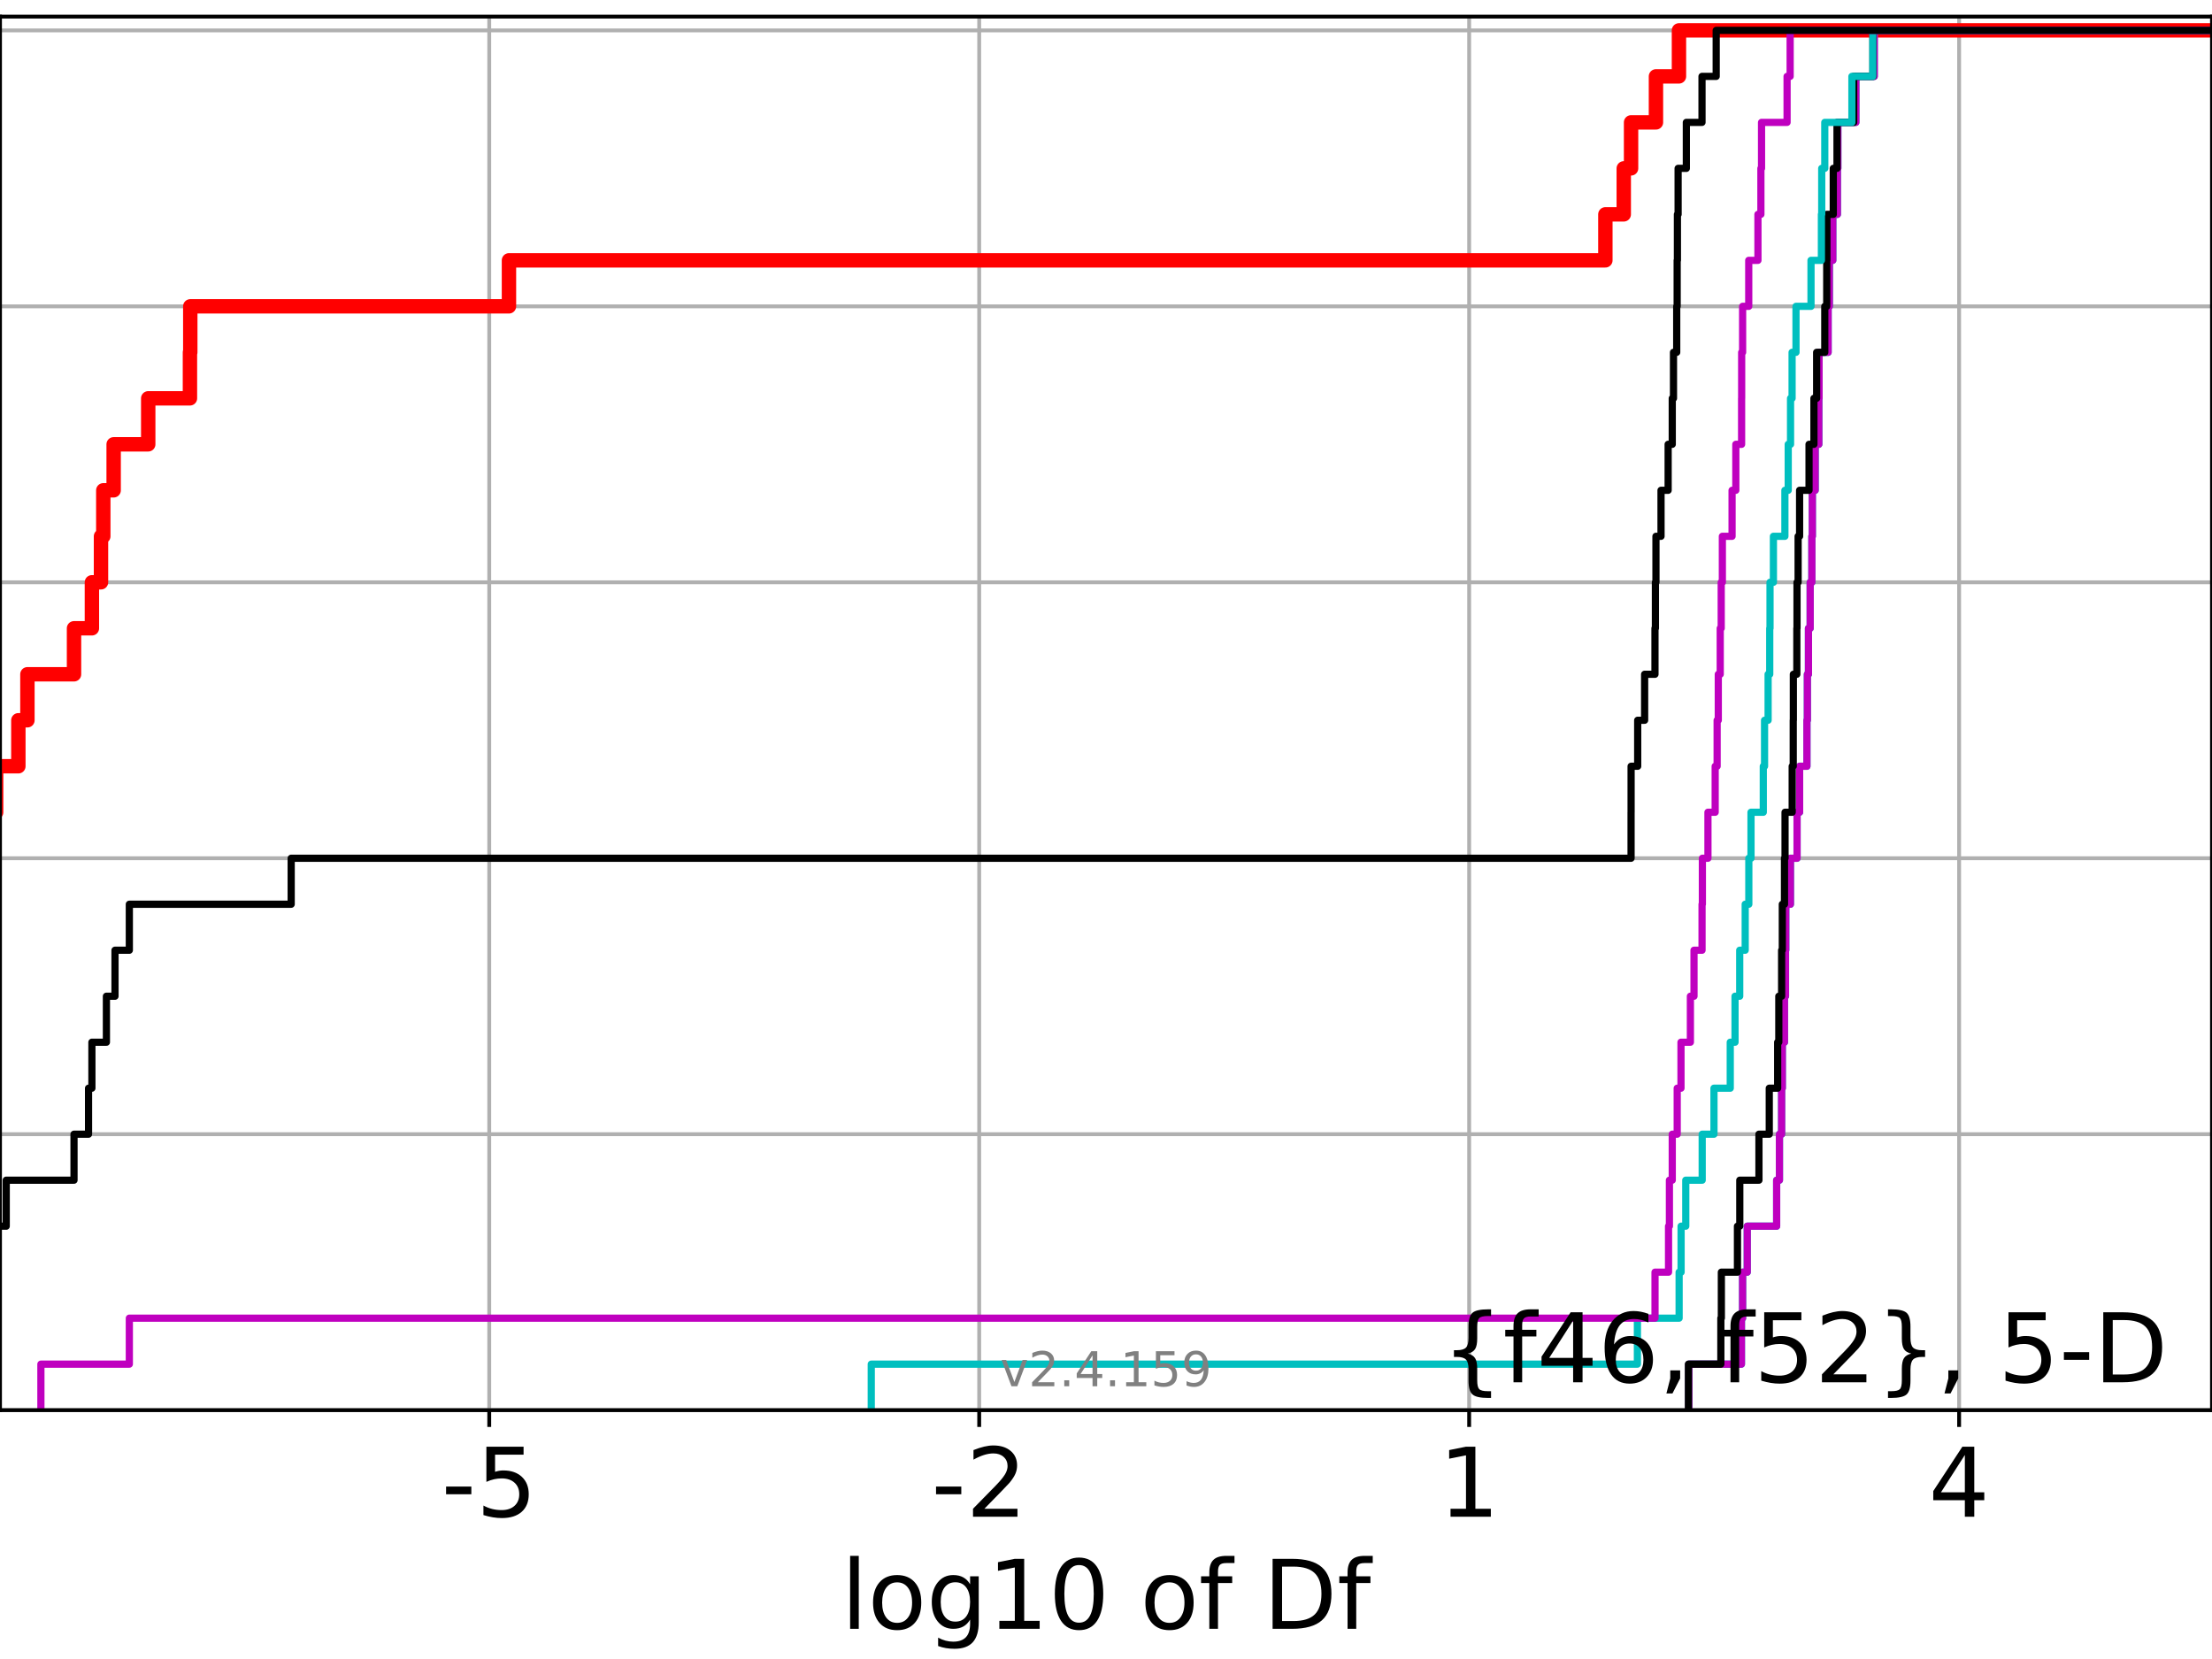 <?xml version="1.0" encoding="utf-8" standalone="no"?>
<!DOCTYPE svg PUBLIC "-//W3C//DTD SVG 1.1//EN"
  "http://www.w3.org/Graphics/SVG/1.1/DTD/svg11.dtd">
<!-- Created with matplotlib (https://matplotlib.org/) -->
<svg height="345.6pt" version="1.1" viewBox="0 0 460.8 345.6" width="460.8pt" xmlns="http://www.w3.org/2000/svg" xmlns:xlink="http://www.w3.org/1999/xlink">
 <defs>
  <style type="text/css">*{stroke-linecap:butt;stroke-linejoin:round;}</style>
 </defs>
 <g id="figure_1">
  <g id="patch_1">
   <path d="M 0 345.6 
L 460.8 345.6 
L 460.8 0 
L 0 0 
z
" style="fill:#ffffff;"/>
  </g>
  <g id="axes_1">
   <g id="patch_2">
    <path d="M 0 293.76 
L 460.8 293.76 
L 460.8 3.456 
L 0 3.456 
z
" style="fill:#ffffff;"/>
   </g>
   <g id="matplotlib.axis_1">
    <g id="xtick_1">
     <g id="line2d_1">
      <path clip-path="url(#pfe4984466e)" d="M 101.919 293.76 
L 101.919 3.456 
" style="fill:none;stroke:#b0b0b0;stroke-linecap:square;stroke-width:0.8;"/>
     </g>
     <g id="line2d_2">
      <defs>
       <path d="M 0 0 
L 0 3.5 
" id="m7e09ae7c38" style="stroke:#000000;stroke-width:0.8;"/>
      </defs>
      <g>
       <use style="stroke:#000000;stroke-width:0.8;" x="101.919" xlink:href="#m7e09ae7c38" y="293.76"/>
      </g>
     </g>
     <g id="text_1">
      <!-- -5 -->
      <g transform="translate(91.949 315.957)scale(0.2 -0.2)">
       <defs>
        <path d="M 4.891 31.391 
L 31.203 31.391 
L 31.203 23.391 
L 4.891 23.391 
z
" id="DejaVuSans-45"/>
        <path d="M 10.797 72.906 
L 49.516 72.906 
L 49.516 64.594 
L 19.828 64.594 
L 19.828 46.734 
Q 21.969 47.469 24.109 47.828 
Q 26.266 48.188 28.422 48.188 
Q 40.625 48.188 47.75 41.5 
Q 54.891 34.812 54.891 23.391 
Q 54.891 11.625 47.562 5.094 
Q 40.234 -1.422 26.906 -1.422 
Q 22.312 -1.422 17.547 -0.641 
Q 12.797 0.141 7.719 1.703 
L 7.719 11.625 
Q 12.109 9.234 16.797 8.062 
Q 21.484 6.891 26.703 6.891 
Q 35.156 6.891 40.078 11.328 
Q 45.016 15.766 45.016 23.391 
Q 45.016 31 40.078 35.438 
Q 35.156 39.891 26.703 39.891 
Q 22.75 39.891 18.812 39.016 
Q 14.891 38.141 10.797 36.281 
z
" id="DejaVuSans-53"/>
       </defs>
       <use xlink:href="#DejaVuSans-45"/>
       <use x="36.084" xlink:href="#DejaVuSans-53"/>
      </g>
     </g>
    </g>
    <g id="xtick_2">
     <g id="line2d_3">
      <path clip-path="url(#pfe4984466e)" d="M 203.986 293.76 
L 203.986 3.456 
" style="fill:none;stroke:#b0b0b0;stroke-linecap:square;stroke-width:0.8;"/>
     </g>
     <g id="line2d_4">
      <g>
       <use style="stroke:#000000;stroke-width:0.8;" x="203.986" xlink:href="#m7e09ae7c38" y="293.76"/>
      </g>
     </g>
     <g id="text_2">
      <!-- -2 -->
      <g transform="translate(194.016 315.957)scale(0.2 -0.2)">
       <defs>
        <path d="M 19.188 8.297 
L 53.609 8.297 
L 53.609 0 
L 7.328 0 
L 7.328 8.297 
Q 12.938 14.109 22.625 23.891 
Q 32.328 33.688 34.812 36.531 
Q 39.547 41.844 41.422 45.531 
Q 43.312 49.219 43.312 52.781 
Q 43.312 58.594 39.234 62.25 
Q 35.156 65.922 28.609 65.922 
Q 23.969 65.922 18.812 64.312 
Q 13.672 62.703 7.812 59.422 
L 7.812 69.391 
Q 13.766 71.781 18.938 73 
Q 24.125 74.219 28.422 74.219 
Q 39.75 74.219 46.484 68.547 
Q 53.219 62.891 53.219 53.422 
Q 53.219 48.922 51.531 44.891 
Q 49.859 40.875 45.406 35.406 
Q 44.188 33.984 37.641 27.219 
Q 31.109 20.453 19.188 8.297 
z
" id="DejaVuSans-50"/>
       </defs>
       <use xlink:href="#DejaVuSans-45"/>
       <use x="36.084" xlink:href="#DejaVuSans-50"/>
      </g>
     </g>
    </g>
    <g id="xtick_3">
     <g id="line2d_5">
      <path clip-path="url(#pfe4984466e)" d="M 306.052 293.76 
L 306.052 3.456 
" style="fill:none;stroke:#b0b0b0;stroke-linecap:square;stroke-width:0.8;"/>
     </g>
     <g id="line2d_6">
      <g>
       <use style="stroke:#000000;stroke-width:0.8;" x="306.052" xlink:href="#m7e09ae7c38" y="293.76"/>
      </g>
     </g>
     <g id="text_3">
      <!-- 1 -->
      <g transform="translate(299.69 315.957)scale(0.2 -0.2)">
       <defs>
        <path d="M 12.406 8.297 
L 28.516 8.297 
L 28.516 63.922 
L 10.984 60.406 
L 10.984 69.391 
L 28.422 72.906 
L 38.281 72.906 
L 38.281 8.297 
L 54.391 8.297 
L 54.391 0 
L 12.406 0 
z
" id="DejaVuSans-49"/>
       </defs>
       <use xlink:href="#DejaVuSans-49"/>
      </g>
     </g>
    </g>
    <g id="xtick_4">
     <g id="line2d_7">
      <path clip-path="url(#pfe4984466e)" d="M 408.119 293.76 
L 408.119 3.456 
" style="fill:none;stroke:#b0b0b0;stroke-linecap:square;stroke-width:0.8;"/>
     </g>
     <g id="line2d_8">
      <g>
       <use style="stroke:#000000;stroke-width:0.8;" x="408.119" xlink:href="#m7e09ae7c38" y="293.76"/>
      </g>
     </g>
     <g id="text_4">
      <!-- 4 -->
      <g transform="translate(401.756 315.957)scale(0.2 -0.2)">
       <defs>
        <path d="M 37.797 64.312 
L 12.891 25.391 
L 37.797 25.391 
z
M 35.203 72.906 
L 47.609 72.906 
L 47.609 25.391 
L 58.016 25.391 
L 58.016 17.188 
L 47.609 17.188 
L 47.609 0 
L 37.797 0 
L 37.797 17.188 
L 4.891 17.188 
L 4.891 26.703 
z
" id="DejaVuSans-52"/>
       </defs>
       <use xlink:href="#DejaVuSans-52"/>
      </g>
     </g>
    </g>
    <g id="text_5">
     <!-- log10 of Df -->
     <g transform="translate(175.214 339.313)scale(0.2 -0.2)">
      <defs>
       <path d="M 9.422 75.984 
L 18.406 75.984 
L 18.406 0 
L 9.422 0 
z
" id="DejaVuSans-108"/>
       <path d="M 30.609 48.391 
Q 23.391 48.391 19.188 42.75 
Q 14.984 37.109 14.984 27.297 
Q 14.984 17.484 19.156 11.844 
Q 23.344 6.203 30.609 6.203 
Q 37.797 6.203 41.984 11.859 
Q 46.188 17.531 46.188 27.297 
Q 46.188 37.016 41.984 42.703 
Q 37.797 48.391 30.609 48.391 
z
M 30.609 56 
Q 42.328 56 49.016 48.375 
Q 55.719 40.766 55.719 27.297 
Q 55.719 13.875 49.016 6.219 
Q 42.328 -1.422 30.609 -1.422 
Q 18.844 -1.422 12.172 6.219 
Q 5.516 13.875 5.516 27.297 
Q 5.516 40.766 12.172 48.375 
Q 18.844 56 30.609 56 
z
" id="DejaVuSans-111"/>
       <path d="M 45.406 27.984 
Q 45.406 37.75 41.375 43.109 
Q 37.359 48.484 30.078 48.484 
Q 22.859 48.484 18.828 43.109 
Q 14.797 37.75 14.797 27.984 
Q 14.797 18.266 18.828 12.891 
Q 22.859 7.516 30.078 7.516 
Q 37.359 7.516 41.375 12.891 
Q 45.406 18.266 45.406 27.984 
z
M 54.391 6.781 
Q 54.391 -7.172 48.188 -13.984 
Q 42 -20.797 29.203 -20.797 
Q 24.469 -20.797 20.266 -20.094 
Q 16.062 -19.391 12.109 -17.922 
L 12.109 -9.188 
Q 16.062 -11.328 19.922 -12.344 
Q 23.781 -13.375 27.781 -13.375 
Q 36.625 -13.375 41.016 -8.766 
Q 45.406 -4.156 45.406 5.172 
L 45.406 9.625 
Q 42.625 4.781 38.281 2.391 
Q 33.938 0 27.875 0 
Q 17.828 0 11.672 7.656 
Q 5.516 15.328 5.516 27.984 
Q 5.516 40.672 11.672 48.328 
Q 17.828 56 27.875 56 
Q 33.938 56 38.281 53.609 
Q 42.625 51.219 45.406 46.391 
L 45.406 54.688 
L 54.391 54.688 
z
" id="DejaVuSans-103"/>
       <path d="M 31.781 66.406 
Q 24.172 66.406 20.328 58.906 
Q 16.5 51.422 16.5 36.375 
Q 16.5 21.391 20.328 13.891 
Q 24.172 6.391 31.781 6.391 
Q 39.453 6.391 43.281 13.891 
Q 47.125 21.391 47.125 36.375 
Q 47.125 51.422 43.281 58.906 
Q 39.453 66.406 31.781 66.406 
z
M 31.781 74.219 
Q 44.047 74.219 50.516 64.516 
Q 56.984 54.828 56.984 36.375 
Q 56.984 17.969 50.516 8.266 
Q 44.047 -1.422 31.781 -1.422 
Q 19.531 -1.422 13.062 8.266 
Q 6.594 17.969 6.594 36.375 
Q 6.594 54.828 13.062 64.516 
Q 19.531 74.219 31.781 74.219 
z
" id="DejaVuSans-48"/>
       <path id="DejaVuSans-32"/>
       <path d="M 37.109 75.984 
L 37.109 68.5 
L 28.516 68.5 
Q 23.688 68.5 21.797 66.547 
Q 19.922 64.594 19.922 59.516 
L 19.922 54.688 
L 34.719 54.688 
L 34.719 47.703 
L 19.922 47.703 
L 19.922 0 
L 10.891 0 
L 10.891 47.703 
L 2.297 47.703 
L 2.297 54.688 
L 10.891 54.688 
L 10.891 58.5 
Q 10.891 67.625 15.141 71.797 
Q 19.391 75.984 28.609 75.984 
z
" id="DejaVuSans-102"/>
       <path d="M 19.672 64.797 
L 19.672 8.109 
L 31.594 8.109 
Q 46.688 8.109 53.688 14.938 
Q 60.688 21.781 60.688 36.531 
Q 60.688 51.172 53.688 57.984 
Q 46.688 64.797 31.594 64.797 
z
M 9.812 72.906 
L 30.078 72.906 
Q 51.266 72.906 61.172 64.094 
Q 71.094 55.281 71.094 36.531 
Q 71.094 17.672 61.125 8.828 
Q 51.172 0 30.078 0 
L 9.812 0 
z
" id="DejaVuSans-68"/>
      </defs>
      <use xlink:href="#DejaVuSans-108"/>
      <use x="27.783" xlink:href="#DejaVuSans-111"/>
      <use x="88.965" xlink:href="#DejaVuSans-103"/>
      <use x="152.441" xlink:href="#DejaVuSans-49"/>
      <use x="216.064" xlink:href="#DejaVuSans-48"/>
      <use x="279.688" xlink:href="#DejaVuSans-32"/>
      <use x="311.475" xlink:href="#DejaVuSans-111"/>
      <use x="372.656" xlink:href="#DejaVuSans-102"/>
      <use x="407.861" xlink:href="#DejaVuSans-32"/>
      <use x="439.648" xlink:href="#DejaVuSans-68"/>
      <use x="516.65" xlink:href="#DejaVuSans-102"/>
     </g>
    </g>
   </g>
   <g id="matplotlib.axis_2">
    <g id="ytick_1">
     <g id="line2d_9">
      <path clip-path="url(#pfe4984466e)" d="M 0 293.76 
L 460.8 293.76 
" style="fill:none;stroke:#b0b0b0;stroke-linecap:square;stroke-width:0.8;"/>
     </g>
     <g id="line2d_10">
      <defs>
       <path d="M 0 0 
L -3.5 0 
" id="ma4d52e56da" style="stroke:#000000;stroke-width:0.8;"/>
      </defs>
      <g>
       <use style="stroke:#000000;stroke-width:0.8;" x="0" xlink:href="#ma4d52e56da" y="293.76"/>
      </g>
     </g>
    </g>
    <g id="ytick_2">
     <g id="line2d_11">
      <path clip-path="url(#pfe4984466e)" d="M 0 236.274 
L 460.8 236.274 
" style="fill:none;stroke:#b0b0b0;stroke-linecap:square;stroke-width:0.8;"/>
     </g>
     <g id="line2d_12">
      <g>
       <use style="stroke:#000000;stroke-width:0.8;" x="0" xlink:href="#ma4d52e56da" y="236.274"/>
      </g>
     </g>
    </g>
    <g id="ytick_3">
     <g id="line2d_13">
      <path clip-path="url(#pfe4984466e)" d="M 0 178.788 
L 460.8 178.788 
" style="fill:none;stroke:#b0b0b0;stroke-linecap:square;stroke-width:0.8;"/>
     </g>
     <g id="line2d_14">
      <g>
       <use style="stroke:#000000;stroke-width:0.8;" x="0" xlink:href="#ma4d52e56da" y="178.788"/>
      </g>
     </g>
    </g>
    <g id="ytick_4">
     <g id="line2d_15">
      <path clip-path="url(#pfe4984466e)" d="M 0 121.302 
L 460.8 121.302 
" style="fill:none;stroke:#b0b0b0;stroke-linecap:square;stroke-width:0.8;"/>
     </g>
     <g id="line2d_16">
      <g>
       <use style="stroke:#000000;stroke-width:0.8;" x="0" xlink:href="#ma4d52e56da" y="121.302"/>
      </g>
     </g>
    </g>
    <g id="ytick_5">
     <g id="line2d_17">
      <path clip-path="url(#pfe4984466e)" d="M 0 63.816 
L 460.8 63.816 
" style="fill:none;stroke:#b0b0b0;stroke-linecap:square;stroke-width:0.8;"/>
     </g>
     <g id="line2d_18">
      <g>
       <use style="stroke:#000000;stroke-width:0.8;" x="0" xlink:href="#ma4d52e56da" y="63.816"/>
      </g>
     </g>
    </g>
    <g id="ytick_6">
     <g id="line2d_19">
      <path clip-path="url(#pfe4984466e)" d="M 0 6.33 
L 460.8 6.33 
" style="fill:none;stroke:#b0b0b0;stroke-linecap:square;stroke-width:0.8;"/>
     </g>
     <g id="line2d_20">
      <g>
       <use style="stroke:#000000;stroke-width:0.8;" x="0" xlink:href="#ma4d52e56da" y="6.33"/>
      </g>
     </g>
    </g>
   </g>
   <g id="line2d_21">
    <path clip-path="url(#pfe4984466e)" d="M -1 169.207 
L -0.803 169.207 
L -0.803 159.626 
L 3.825 159.626 
L 3.825 150.045 
L 5.711 150.045 
L 5.711 140.464 
L 15.419 140.464 
L 15.419 130.883 
L 19.145 130.883 
L 19.145 121.302 
L 21.039 121.302 
L 21.039 111.721 
L 21.518 111.721 
L 21.518 102.14 
L 23.675 102.14 
L 23.675 92.559 
L 30.878 92.559 
L 30.878 82.978 
L 39.568 82.978 
L 39.568 73.397 
L 39.639 73.397 
L 39.639 63.816 
L 106.026 63.816 
L 106.026 54.235 
L 334.427 54.235 
L 334.427 44.654 
L 338.258 44.654 
L 338.258 35.073 
L 339.781 35.073 
L 339.781 25.492 
L 344.966 25.492 
L 344.966 15.911 
L 349.757 15.911 
L 349.757 6.33 
L 349.757 6.33 
L 349.757 6.33 
L 460.8 6.33 
" style="fill:none;stroke:#ff0000;stroke-linecap:square;stroke-width:3;"/>
   </g>
   <g id="line2d_22">
    <path clip-path="url(#pfe4984466e)" d="M 351.811 293.76 
L 351.811 284.179 
L 362.772 284.179 
L 362.772 274.598 
L 363.013 274.598 
L 363.013 265.017 
L 363.986 265.017 
L 363.986 255.436 
L 370.108 255.436 
L 370.108 245.855 
L 370.693 245.855 
L 370.693 236.274 
L 371.145 236.274 
L 371.145 226.693 
L 371.288 226.693 
L 371.288 217.112 
L 371.741 217.112 
L 371.741 207.531 
L 371.955 207.531 
L 371.955 197.95 
L 372.006 197.95 
L 372.006 188.369 
L 372.978 188.369 
L 372.978 178.788 
L 374.361 178.788 
L 374.361 169.207 
L 374.889 169.207 
L 374.889 159.626 
L 376.415 159.626 
L 376.415 150.045 
L 376.51 150.045 
L 376.51 140.464 
L 376.735 140.464 
L 376.735 130.883 
L 377.093 130.883 
L 377.093 121.302 
L 377.445 121.302 
L 377.445 111.721 
L 377.546 111.721 
L 377.546 102.14 
L 378.133 102.14 
L 378.133 92.559 
L 378.891 92.559 
L 378.891 82.978 
L 378.94 82.978 
L 378.94 73.397 
L 380.83 73.397 
L 380.83 63.816 
L 381.083 63.816 
L 381.083 54.235 
L 381.803 54.235 
L 381.803 44.654 
L 382.763 44.654 
L 382.763 35.073 
L 382.854 35.073 
L 382.854 25.492 
L 386.609 25.492 
L 386.609 15.911 
L 390.438 15.911 
L 390.438 6.33 
L 390.438 6.33 
L 390.438 6.33 
L 460.8 6.33 
" style="fill:none;stroke:#00bfbf;stroke-linecap:square;stroke-width:1.5;"/>
   </g>
   <g id="line2d_23">
    <path clip-path="url(#pfe4984466e)" d="M 351.811 293.76 
L 351.811 284.179 
L 362.772 284.179 
L 362.772 274.598 
L 363.013 274.598 
L 363.013 265.017 
L 363.986 265.017 
L 363.986 255.436 
L 370.108 255.436 
L 370.108 245.855 
L 370.693 245.855 
L 370.693 236.274 
L 371.145 236.274 
L 371.145 226.693 
L 371.288 226.693 
L 371.288 217.112 
L 371.741 217.112 
L 371.741 207.531 
L 371.955 207.531 
L 371.955 197.95 
L 372.006 197.95 
L 372.006 188.369 
L 372.978 188.369 
L 372.978 178.788 
L 374.361 178.788 
L 374.361 169.207 
L 374.889 169.207 
L 374.889 159.626 
L 376.415 159.626 
L 376.415 150.045 
L 376.51 150.045 
L 376.51 140.464 
L 376.735 140.464 
L 376.735 130.883 
L 377.093 130.883 
L 377.093 121.302 
L 377.445 121.302 
L 377.445 111.721 
L 377.546 111.721 
L 377.546 102.14 
L 378.133 102.14 
L 378.133 92.559 
L 378.891 92.559 
L 378.891 82.978 
L 378.94 82.978 
L 378.94 73.397 
L 380.83 73.397 
L 380.83 63.816 
L 381.083 63.816 
L 381.083 54.235 
L 381.803 54.235 
L 381.803 44.654 
L 382.763 44.654 
L 382.763 35.073 
L 382.854 35.073 
L 382.854 25.492 
L 386.609 25.492 
L 386.609 15.911 
L 390.438 15.911 
L 390.438 6.33 
L 390.438 6.33 
L 390.438 6.33 
L 460.8 6.33 
" style="fill:none;stroke:#bf00bf;stroke-linecap:square;stroke-width:1.5;"/>
   </g>
   <g id="line2d_24">
    <path clip-path="url(#pfe4984466e)" d="M 351.731 293.76 
L 351.731 284.179 
L 358.484 284.179 
L 358.484 274.598 
L 358.59 274.598 
L 358.59 265.017 
L 361.943 265.017 
L 361.943 255.436 
L 362.43 255.436 
L 362.43 245.855 
L 366.42 245.855 
L 366.42 236.274 
L 368.571 236.274 
L 368.571 226.693 
L 370.318 226.693 
L 370.318 217.112 
L 370.558 217.112 
L 370.558 207.531 
L 371.145 207.531 
L 371.145 197.95 
L 371.288 197.95 
L 371.288 188.369 
L 371.741 188.369 
L 371.741 178.788 
L 371.857 178.788 
L 371.857 169.207 
L 373.345 169.207 
L 373.345 159.626 
L 373.564 159.626 
L 373.564 150.045 
L 373.587 150.045 
L 373.587 140.464 
L 374.314 140.464 
L 374.314 130.883 
L 374.35 130.883 
L 374.35 121.302 
L 374.58 121.302 
L 374.58 111.721 
L 374.889 111.721 
L 374.889 102.14 
L 376.854 102.14 
L 376.854 92.559 
L 377.875 92.559 
L 377.875 82.978 
L 378.439 82.978 
L 378.439 73.397 
L 380.136 73.397 
L 380.136 63.816 
L 380.542 63.816 
L 380.542 54.235 
L 380.578 54.235 
L 380.578 44.654 
L 381.907 44.654 
L 381.907 35.073 
L 382.683 35.073 
L 382.683 25.492 
L 386.155 25.492 
L 386.155 15.911 
L 390.177 15.911 
L 390.177 6.33 
L 390.177 6.33 
L 390.177 6.33 
L 460.8 6.33 
" style="fill:none;stroke:#000000;stroke-linecap:square;stroke-width:1.5;"/>
   </g>
   <g id="line2d_25">
    <path clip-path="url(#pfe4984466e)" d="M 181.5 293.76 
L 181.5 284.179 
L 341.101 284.179 
L 341.101 274.598 
L 349.792 274.598 
L 349.792 265.017 
L 350.204 265.017 
L 350.204 255.436 
L 351.177 255.436 
L 351.177 245.855 
L 354.599 245.855 
L 354.599 236.274 
L 357.053 236.274 
L 357.053 226.693 
L 360.443 226.693 
L 360.443 217.112 
L 361.439 217.112 
L 361.439 207.531 
L 362.415 207.531 
L 362.415 197.95 
L 363.557 197.95 
L 363.557 188.369 
L 364.312 188.369 
L 364.312 178.788 
L 364.766 178.788 
L 364.766 169.207 
L 367.325 169.207 
L 367.325 159.626 
L 367.589 159.626 
L 367.589 150.045 
L 368.329 150.045 
L 368.329 140.464 
L 368.668 140.464 
L 368.668 130.883 
L 368.727 130.883 
L 368.727 121.302 
L 369.435 121.302 
L 369.435 111.721 
L 371.826 111.721 
L 371.826 102.14 
L 372.52 102.14 
L 372.52 92.559 
L 373.003 92.559 
L 373.003 82.978 
L 373.324 82.978 
L 373.324 73.397 
L 374.14 73.397 
L 374.14 63.816 
L 377.266 63.816 
L 377.266 54.235 
L 379.431 54.235 
L 379.431 44.654 
L 379.499 44.654 
L 379.499 35.073 
L 380.136 35.073 
L 380.136 25.492 
L 385.787 25.492 
L 385.787 15.911 
L 390.137 15.911 
L 390.137 6.33 
L 390.137 6.33 
L 390.137 6.33 
L 460.8 6.33 
" style="fill:none;stroke:#00bfbf;stroke-linecap:square;stroke-width:1.5;"/>
   </g>
   <g id="line2d_26">
    <path clip-path="url(#pfe4984466e)" d="M 8.52 293.76 
L 8.52 284.179 
L 26.943 284.179 
L 26.943 274.598 
L 344.771 274.598 
L 344.771 265.017 
L 347.586 265.017 
L 347.586 255.436 
L 347.77 255.436 
L 347.77 245.855 
L 348.362 245.855 
L 348.362 236.274 
L 349.392 236.274 
L 349.392 226.693 
L 350.181 226.693 
L 350.181 217.112 
L 352.139 217.112 
L 352.139 207.531 
L 352.893 207.531 
L 352.893 197.95 
L 354.567 197.95 
L 354.567 188.369 
L 354.637 188.369 
L 354.637 178.788 
L 355.796 178.788 
L 355.796 169.207 
L 357.303 169.207 
L 357.303 159.626 
L 357.71 159.626 
L 357.71 150.045 
L 357.952 150.045 
L 357.952 140.464 
L 358.355 140.464 
L 358.355 130.883 
L 358.56 130.883 
L 358.56 121.302 
L 358.799 121.302 
L 358.799 111.721 
L 360.822 111.721 
L 360.822 102.14 
L 361.604 102.14 
L 361.604 92.559 
L 362.808 92.559 
L 362.808 82.978 
L 362.821 82.978 
L 362.821 73.397 
L 363.018 73.397 
L 363.018 63.816 
L 364.294 63.816 
L 364.294 54.235 
L 366.21 54.235 
L 366.21 44.654 
L 366.828 44.654 
L 366.828 35.073 
L 366.961 35.073 
L 366.961 25.492 
L 372.282 25.492 
L 372.282 15.911 
L 372.92 15.911 
L 372.92 6.33 
L 372.92 6.33 
L 372.92 6.33 
L 460.8 6.33 
" style="fill:none;stroke:#bf00bf;stroke-linecap:square;stroke-width:1.5;"/>
   </g>
   <g id="line2d_27">
    <path clip-path="url(#pfe4984466e)" d="M -1 255.436 
L 1.297 255.436 
L 1.297 245.855 
L 15.419 245.855 
L 15.419 236.274 
L 18.443 236.274 
L 18.443 226.693 
L 19.145 226.693 
L 19.145 217.112 
L 22.167 217.112 
L 22.167 207.531 
L 23.957 207.531 
L 23.957 197.95 
L 26.943 197.95 
L 26.943 188.369 
L 60.659 188.369 
L 60.659 178.788 
L 339.781 178.788 
L 339.781 169.207 
L 339.788 169.207 
L 339.788 159.626 
L 341.161 159.626 
L 341.161 150.045 
L 342.606 150.045 
L 342.606 140.464 
L 344.761 140.464 
L 344.761 130.883 
L 344.853 130.883 
L 344.853 121.302 
L 344.966 121.302 
L 344.966 111.721 
L 346.021 111.721 
L 346.021 102.14 
L 347.504 102.14 
L 347.504 92.559 
L 348.362 92.559 
L 348.362 82.978 
L 348.618 82.978 
L 348.618 73.397 
L 349.289 73.397 
L 349.289 63.816 
L 349.383 63.816 
L 349.383 54.235 
L 349.436 54.235 
L 349.436 44.654 
L 349.581 44.654 
L 349.581 35.073 
L 351.297 35.073 
L 351.297 25.492 
L 354.56 25.492 
L 354.56 15.911 
L 357.515 15.911 
L 357.515 6.33 
L 357.515 6.33 
L 357.515 6.33 
L 460.8 6.33 
" style="fill:none;stroke:#000000;stroke-linecap:square;stroke-width:1.5;"/>
   </g>
   <g id="patch_3">
    <path d="M 0 293.76 
L 0 3.456 
" style="fill:none;stroke:#000000;stroke-linecap:square;stroke-linejoin:miter;stroke-width:0.8;"/>
   </g>
   <g id="patch_4">
    <path d="M 460.8 293.76 
L 460.8 3.456 
" style="fill:none;stroke:#000000;stroke-linecap:square;stroke-linejoin:miter;stroke-width:0.8;"/>
   </g>
   <g id="patch_5">
    <path d="M -0 293.76 
L 460.8 293.76 
" style="fill:none;stroke:#000000;stroke-linecap:square;stroke-linejoin:miter;stroke-width:0.8;"/>
   </g>
   <g id="patch_6">
    <path d="M -0 3.456 
L 460.8 3.456 
" style="fill:none;stroke:#000000;stroke-linecap:square;stroke-linejoin:miter;stroke-width:0.8;"/>
   </g>
   <g id="text_6">
    <!-- {f46, f52}, 5-D -->
    <g transform="translate(300.387 287.954)scale(0.2 -0.2)">
     <defs>
      <path d="M 51.125 -9.281 
L 51.125 -16.312 
L 48.094 -16.312 
Q 35.938 -16.312 31.812 -12.688 
Q 27.688 -9.078 27.688 1.703 
L 27.688 13.375 
Q 27.688 20.75 25.047 23.578 
Q 22.406 26.422 15.484 26.422 
L 12.5 26.422 
L 12.5 33.406 
L 15.484 33.406 
Q 22.469 33.406 25.078 36.203 
Q 27.688 39.016 27.688 46.297 
L 27.688 58.016 
Q 27.688 68.797 31.812 72.391 
Q 35.938 75.984 48.094 75.984 
L 51.125 75.984 
L 51.125 69 
L 47.797 69 
Q 40.922 69 38.812 66.844 
Q 36.719 64.703 36.719 57.812 
L 36.719 45.703 
Q 36.719 38.031 34.5 34.562 
Q 32.281 31.109 26.906 29.891 
Q 32.328 28.562 34.516 25.094 
Q 36.719 21.625 36.719 14.016 
L 36.719 1.906 
Q 36.719 -4.984 38.812 -7.125 
Q 40.922 -9.281 47.797 -9.281 
z
" id="DejaVuSans-123"/>
      <path d="M 33.016 40.375 
Q 26.375 40.375 22.484 35.828 
Q 18.609 31.297 18.609 23.391 
Q 18.609 15.531 22.484 10.953 
Q 26.375 6.391 33.016 6.391 
Q 39.656 6.391 43.531 10.953 
Q 47.406 15.531 47.406 23.391 
Q 47.406 31.297 43.531 35.828 
Q 39.656 40.375 33.016 40.375 
z
M 52.594 71.297 
L 52.594 62.312 
Q 48.875 64.062 45.094 64.984 
Q 41.312 65.922 37.594 65.922 
Q 27.828 65.922 22.672 59.328 
Q 17.531 52.734 16.797 39.406 
Q 19.672 43.656 24.016 45.922 
Q 28.375 48.188 33.594 48.188 
Q 44.578 48.188 50.953 41.516 
Q 57.328 34.859 57.328 23.391 
Q 57.328 12.156 50.688 5.359 
Q 44.047 -1.422 33.016 -1.422 
Q 20.359 -1.422 13.672 8.266 
Q 6.984 17.969 6.984 36.375 
Q 6.984 53.656 15.188 63.938 
Q 23.391 74.219 37.203 74.219 
Q 40.922 74.219 44.703 73.484 
Q 48.484 72.75 52.594 71.297 
z
" id="DejaVuSans-54"/>
      <path d="M 11.719 12.406 
L 22.016 12.406 
L 22.016 4 
L 14.016 -11.625 
L 7.719 -11.625 
L 11.719 4 
z
" id="DejaVuSans-44"/>
      <path d="M 12.5 -9.281 
L 15.922 -9.281 
Q 22.75 -9.281 24.828 -7.172 
Q 26.906 -5.078 26.906 1.906 
L 26.906 14.016 
Q 26.906 21.625 29.094 25.094 
Q 31.297 28.562 36.719 29.891 
Q 31.297 31.109 29.094 34.562 
Q 26.906 38.031 26.906 45.703 
L 26.906 57.812 
Q 26.906 64.75 24.828 66.875 
Q 22.75 69 15.922 69 
L 12.5 69 
L 12.5 75.984 
L 15.578 75.984 
Q 27.734 75.984 31.812 72.391 
Q 35.891 68.797 35.891 58.016 
L 35.891 46.297 
Q 35.891 39.016 38.516 36.203 
Q 41.156 33.406 48.094 33.406 
L 51.125 33.406 
L 51.125 26.422 
L 48.094 26.422 
Q 41.156 26.422 38.516 23.578 
Q 35.891 20.75 35.891 13.375 
L 35.891 1.703 
Q 35.891 -9.078 31.812 -12.688 
Q 27.734 -16.312 15.578 -16.312 
L 12.5 -16.312 
z
" id="DejaVuSans-125"/>
     </defs>
     <use xlink:href="#DejaVuSans-123"/>
     <use x="63.623" xlink:href="#DejaVuSans-102"/>
     <use x="98.828" xlink:href="#DejaVuSans-52"/>
     <use x="162.451" xlink:href="#DejaVuSans-54"/>
     <use x="226.074" xlink:href="#DejaVuSans-44"/>
     <use x="257.861" xlink:href="#DejaVuSans-32"/>
     <use x="289.648" xlink:href="#DejaVuSans-102"/>
     <use x="324.854" xlink:href="#DejaVuSans-53"/>
     <use x="388.477" xlink:href="#DejaVuSans-50"/>
     <use x="452.1" xlink:href="#DejaVuSans-125"/>
     <use x="515.723" xlink:href="#DejaVuSans-44"/>
     <use x="547.51" xlink:href="#DejaVuSans-32"/>
     <use x="579.297" xlink:href="#DejaVuSans-53"/>
     <use x="642.92" xlink:href="#DejaVuSans-45"/>
     <use x="679.004" xlink:href="#DejaVuSans-68"/>
    </g>
   </g>
   <g id="text_7">
    <!-- v2.4.159 -->
    <g style="fill:#808080;" transform="translate(208.356 288.777)scale(0.1 -0.1)">
     <defs>
      <path d="M 2.984 54.688 
L 12.5 54.688 
L 29.594 8.797 
L 46.688 54.688 
L 56.203 54.688 
L 35.688 0 
L 23.484 0 
z
" id="DejaVuSans-118"/>
      <path d="M 10.688 12.406 
L 21 12.406 
L 21 0 
L 10.688 0 
z
" id="DejaVuSans-46"/>
      <path d="M 10.984 1.516 
L 10.984 10.5 
Q 14.703 8.734 18.5 7.812 
Q 22.312 6.891 25.984 6.891 
Q 35.75 6.891 40.891 13.453 
Q 46.047 20.016 46.781 33.406 
Q 43.953 29.203 39.594 26.953 
Q 35.25 24.703 29.984 24.703 
Q 19.047 24.703 12.672 31.312 
Q 6.297 37.938 6.297 49.422 
Q 6.297 60.641 12.938 67.422 
Q 19.578 74.219 30.609 74.219 
Q 43.266 74.219 49.922 64.516 
Q 56.594 54.828 56.594 36.375 
Q 56.594 19.141 48.406 8.859 
Q 40.234 -1.422 26.422 -1.422 
Q 22.703 -1.422 18.891 -0.688 
Q 15.094 0.047 10.984 1.516 
z
M 30.609 32.422 
Q 37.25 32.422 41.125 36.953 
Q 45.016 41.5 45.016 49.422 
Q 45.016 57.281 41.125 61.844 
Q 37.25 66.406 30.609 66.406 
Q 23.969 66.406 20.094 61.844 
Q 16.219 57.281 16.219 49.422 
Q 16.219 41.5 20.094 36.953 
Q 23.969 32.422 30.609 32.422 
z
" id="DejaVuSans-57"/>
     </defs>
     <use xlink:href="#DejaVuSans-118"/>
     <use x="59.18" xlink:href="#DejaVuSans-50"/>
     <use x="122.803" xlink:href="#DejaVuSans-46"/>
     <use x="154.59" xlink:href="#DejaVuSans-52"/>
     <use x="218.213" xlink:href="#DejaVuSans-46"/>
     <use x="250" xlink:href="#DejaVuSans-49"/>
     <use x="313.623" xlink:href="#DejaVuSans-53"/>
     <use x="377.246" xlink:href="#DejaVuSans-57"/>
    </g>
   </g>
  </g>
 </g>
 <defs>
  <clipPath id="pfe4984466e">
   <rect height="290.304" width="460.8" x="0" y="3.456"/>
  </clipPath>
 </defs>
</svg>
